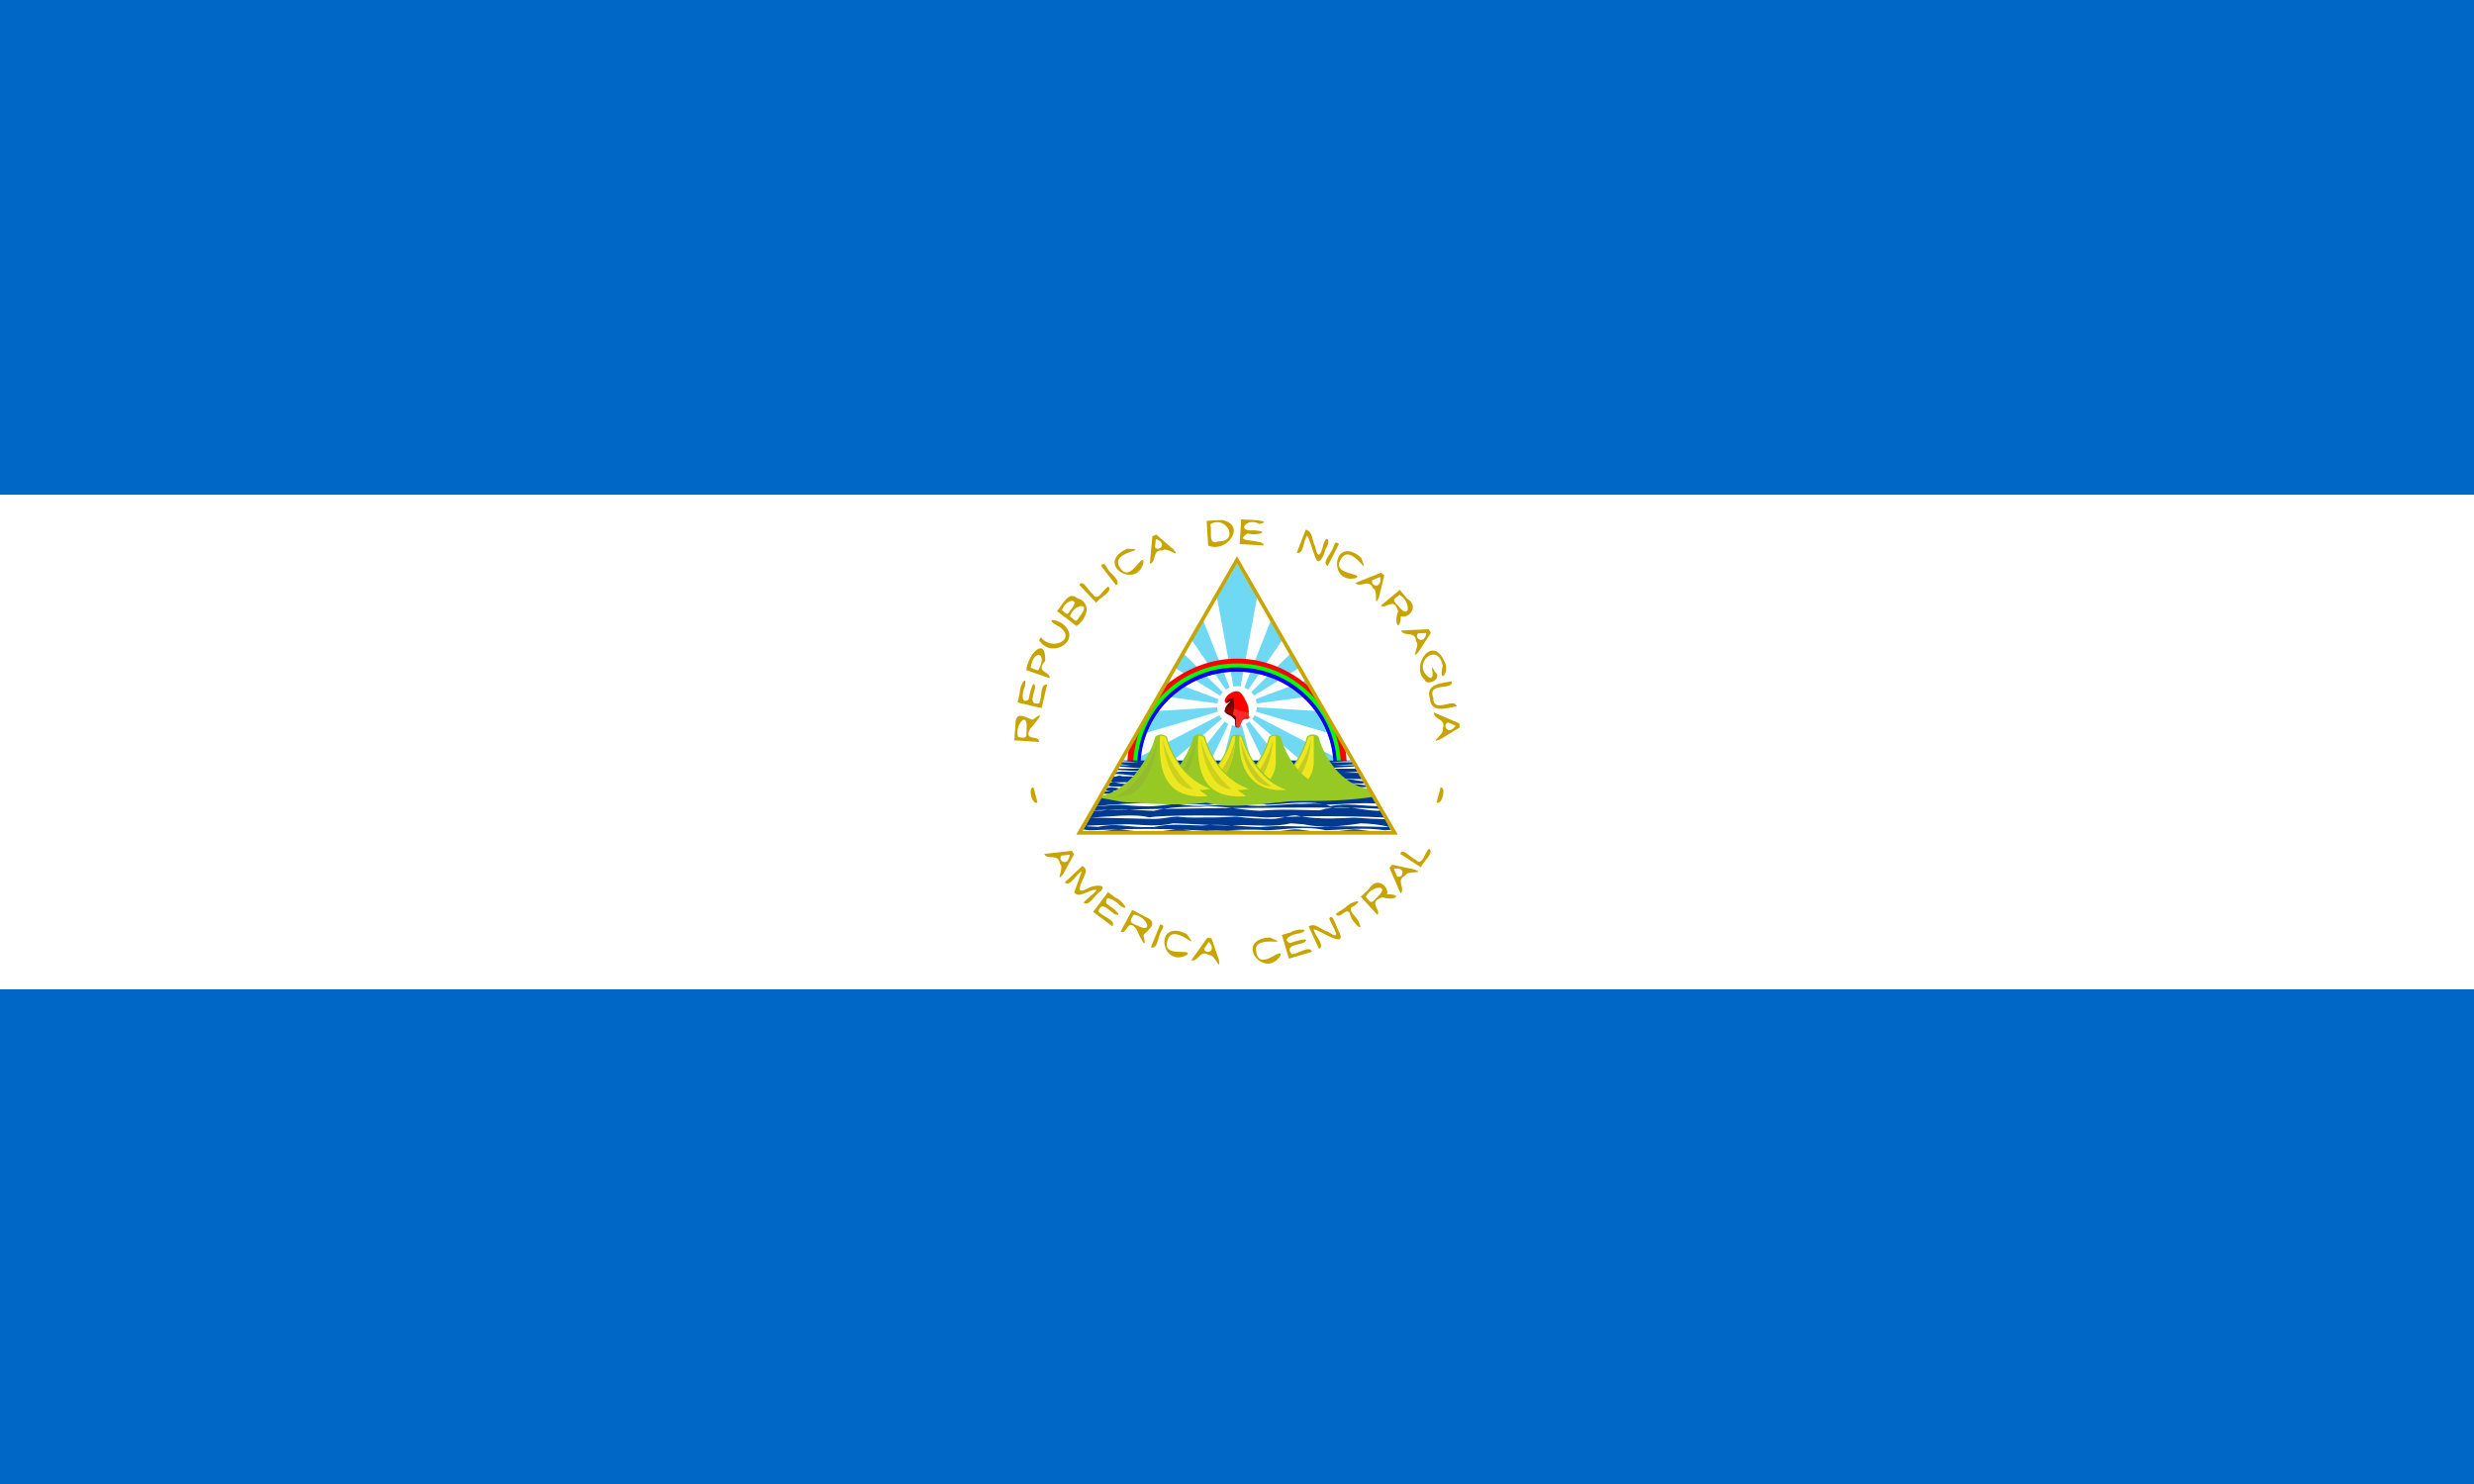 <?xml version="1.0" encoding="UTF-8" standalone="no"?>
<svg
   xmlns:dc="http://purl.org/dc/elements/1.1/"
   xmlns:cc="http://creativecommons.org/ns#"
   xmlns:rdf="http://www.w3.org/1999/02/22-rdf-syntax-ns#"
   xmlns:svg="http://www.w3.org/2000/svg"
   xmlns="http://www.w3.org/2000/svg"
   xmlns:xlink="http://www.w3.org/1999/xlink"
   xmlns:sodipodi="http://sodipodi.sourceforge.net/DTD/sodipodi-0.dtd"
   xmlns:inkscape="http://www.inkscape.org/namespaces/inkscape"
   width="1000"
   height="600"
   version="1.1"
   id="svg190"
   sodipodi:docname="ic_flag_ni.svg"
   inkscape:version="0.92.1 r15371">
  <sodipodi:namedview
     pagecolor="#ffffff"
     bordercolor="#666666"
     borderopacity="1"
     objecttolerance="10"
     gridtolerance="10"
     guidetolerance="10"
     inkscape:pageopacity="0"
     inkscape:pageshadow="2"
     inkscape:window-width="1628"
     inkscape:window-height="1189"
     id="namedview192"
     showgrid="false"
     inkscape:zoom="0.5"
     inkscape:cx="381.6365"
     inkscape:cy="-214.89212"
     inkscape:window-x="0"
     inkscape:window-y="75"
     inkscape:window-maximized="0"
     inkscape:current-layer="svg190" />
  <defs
     id="defs30">
    <linearGradient
       id="linearGradient5676">
      <stop
         id="stop5670"
         offset="0"
         stop-color="#025" />
      <stop
         id="stop5672"
         offset="0.373"
         stop-color="#04a" />
      <stop
         id="stop5674"
         offset="1"
         stop-color="#025" />
    </linearGradient>
    <linearGradient
       id="e"
       gradientUnits="userSpaceOnUse"
       x1="498.738"
       y1="289.055"
       x2="500.626"
       y2="283.42">
      <stop
         stop-color="#510000"
         offset="0"
         id="stop2" />
      <stop
         stop-color="#8a0000"
         offset=".3"
         id="stop4" />
      <stop
         stop-color="#a00"
         offset="1"
         id="stop6" />
    </linearGradient>
    <linearGradient
       id="f"
       gradientUnits="userSpaceOnUse"
       x1="501.444"
       y1="291.373"
       x2="502.927"
       y2="287.449">
      <stop
         stop-color="#ff2a2a"
         offset="0"
         id="stop9" />
      <stop
         stop-color="red"
         offset="1"
         id="stop11" />
    </linearGradient>
    <linearGradient
       id="j"
       gradientUnits="userSpaceOnUse"
       x1="484.764"
       y1="311.709"
       x2="484.764"
       y2="317.647">
      <stop
         stop-color="#F5F549"
         offset="0"
         id="stop14" />
      <stop
         stop-color="#97C924"
         offset="1"
         id="stop16" />
    </linearGradient>
    <linearGradient
       id="a">
      <stop
         stop-color="#025"
         offset="0"
         id="stop19" />
      <stop
         stop-color="#04a"
         offset=".5"
         id="stop21" />
      <stop
         stop-color="#025"
         offset="1"
         id="stop23" />
    </linearGradient>
    <linearGradient
       id="g"
       xlink:href="#a"
       gradientUnits="userSpaceOnUse"
       x1="444.509"
       y1="317.486"
       x2="634.411"
       y2="317.486" />
    <clipPath
       id="b">
      <path
         d="M500 226.375l-63.702 110.332H563.7z"
         id="path27" />
    </clipPath>
  </defs>
  <path
     fill="#0067C6"
     d="M0 0h1000v600H0z"
     id="path32" />
  <path
     fill="#fff"
     d="M0 200h1000v200H0z"
     id="path34" />
  <path
     style="fill:#003a90;stroke:none;stroke-width:1px;stroke-linecap:butt;stroke-linejoin:miter;stroke-opacity:1;fill-opacity:1"
     d="M 437.597,335.956 445.304,322.19 554.989,321.685 562.4,335.956 Z"
     id="path4935"
     inkscape:connector-curvature="0" />
  <path
     style="fill:#c8a400"
     d="M 410,299.329 C 413.326,299.551 416.653,299.774 419.979,299.996 420.291,296.902 413.535,299.991 416.392,294.669 418.612,292.115 423.525,286.356 417.445,290.994 416.197,291.16 410.413,286.292 410.451,292.791 410.276,294.969 410.154,297.15 410,299.329 Z M 411.52,297.967 C 409.905,293.258 415.791,286.385 414.919,295.34 415.001,298.195 414.853,298.708 411.52,297.967 Z M 411.299,284.006 C 414.545,284.764 417.791,285.522 421.037,286.28 421.775,283.121 422.512,279.961 423.25,276.802 420.273,276.28 421.287,282.187 420.014,284.41 415.544,285.134 417.906,280.64 418.409,277.9 417.887,273.472 416.038,280.775 415.835,282.707 412.569,285.353 413.131,279.85 414.293,277.461 415.281,271.994 411.918,277.479 412.168,280.284 411.879,281.524 411.589,282.765 411.299,284.006 Z M 414.807,270.929 C 417.955,272.024 421.104,273.119 424.252,274.214 424.728,271.376 418.21,271.964 422.479,267.258 422.908,257.536 415.969,263.302 414.807,270.929 Z M 416.632,270.017 C 417.508,262.351 423.734,263.644 419.782,270.756 419.437,271.462 417.381,270.041 416.632,270.017 Z M 420.024,258.833 C 424.606,266.436 436.71,259.575 430.498,253.071 427.247,249.882 421.156,249.755 428.295,253.453 435.482,258.751 424.741,263.381 420.757,257.578 420.513,257.996 420.268,258.415 420.024,258.833 Z M 427.227,247.062 C 429.874,249.088 432.522,251.113 435.169,253.139 440.576,248.947 440.438,243.21 435.462,241.895 431.849,238.535 429.308,244.966 427.227,247.062 Z M 429.241,246.764 C 430.677,241.938 437.594,241.303 432.444,246.954 431.31,249.372 430.755,247.695 429.241,246.764 Z M 432.477,249.24 C 433.973,244.064 441.747,243.123 436.173,249.497 434.735,252.379 434.398,250.345 432.477,249.24 Z M 436.231,236.455 C 438.52,238.878 440.809,241.301 443.098,243.724 444.38,241.517 449.948,239.432 448.005,237.133 445.901,238.136 443.665,243.788 441.693,240.121 440.049,239.302 437.839,233.915 436.231,236.455 Z M 445.035,228.752 C 447.067,231.395 449.098,234.037 451.13,236.68 453.571,234.706 448.276,231.721 447.354,229.308 446.516,228.103 446.226,227.367 445.035,228.752 Z M 453.991,222.67 C 443.535,229.055 459.919,238.332 462.228,227.217 461.653,223.08 456.776,236.407 452.614,229.325 448.172,222.744 466.421,222.308 455.626,221.866 Z M 465.808,216.773 C 465.459,220.508 465.11,224.244 464.761,227.979 467.734,227.091 465.42,222.276 469.944,222.541 471.592,220.831 477.709,226.397 474.348,222.162 472.02,220.156 469.693,218.151 467.365,216.145 466.847,216.354 466.322,216.565 465.808,216.773 Z M 467.176,217.922 C 472.081,219.466 468.578,223.401 466.87,221.287 466.972,220.166 467.074,219.04 467.176,217.922 Z M 487.726,210.591 C 487.934,213.918 488.142,217.244 488.35,220.571 495.973,223.836 504.039,212.213 494.03,210.273 491.925,210.254 489.827,210.488 487.726,210.591 Z M 489.266,211.918 C 495.653,208.116 501.171,218.991 492.508,218.884 488.099,220.526 489.963,215.056 489.298,212.453 L 489.267,211.945 489.265,211.919 Z M 501.664,210 C 501.474,213.328 501.284,216.656 501.094,219.984 504.333,220.169 507.572,220.354 510.811,220.539 510.954,217.602 497.6,219.696 504.324,215.696 507.759,216.743 514.333,214.894 506.604,214.411 499.361,215.034 504.12,208.918 509,211.849 514.779,210.59 505.709,210.06 503.447,210.102 502.852,210.068 502.258,210.034 501.664,210 Z M 527.774,214.166 C 526.569,217.274 525.363,220.381 524.158,223.489 526.959,224.407 526.778,218.556 528.311,216.596 529.408,217.773 530.405,222.34 531.462,224.814 532.934,229.81 535.2,224.611 535.777,221.989 538.301,218.42 535.995,215.56 534.79,220.71 533.651,225.15 532.55,225.652 531.569,220.885 530.275,218.715 530.736,214.691 527.774,214.166 Z M 541.208,219.937 C 539.693,222.906 538.177,225.875 536.662,228.844 533.904,227.348 538.564,223.447 539.029,220.907 539.634,219.568 539.784,218.792 541.208,219.937 Z M 548.751,224.356 C 538.586,217.519 536.991,236.277 548.055,233.739 551.574,231.49 537.43,232.618 542.128,225.881 546.255,219.099 554.267,235.501 550.164,225.507 Z M 558.272,231.538 C 554.787,232.928 551.303,234.318 547.818,235.708 549.963,237.949 553.195,233.7 555.019,237.848 557.292,238.537 555.122,246.517 557.363,241.596 558.089,238.61 558.814,235.625 559.54,232.639 559.118,232.272 558.693,231.906 558.272,231.538 Z M 557.872,233.279 C 558.731,238.349 553.632,237.021 554.737,234.538 555.782,234.119 556.827,233.699 557.872,233.279 Z M 565.825,238.486 C 563.253,240.607 560.681,242.728 558.109,244.849 560.37,246.551 563.303,240.982 565.153,247.18 563.113,252.312 565.938,255.728 566.224,249.157 569.32,250.289 574.032,245.229 568.652,241.914 567.709,240.772 566.767,239.629 565.825,238.486 Z M 565.655,240.52 C 570.31,242.993 570.271,251.404 565.093,244.893 562.657,242.489 563.082,242.454 565.655,240.52 Z M 577.523,254.401 C 573.775,254.573 570.028,254.744 566.28,254.916 567.571,257.738 572.018,254.779 572.382,259.297 574.303,260.693 569.64,267.522 573.369,263.606 575.032,261.023 576.696,258.439 578.36,255.856 578.081,255.371 577.802,254.886 577.523,254.401 Z M 576.575,255.915 C 575.724,260.987 571.342,258.061 573.2,256.077 574.325,256.023 575.452,255.971 576.575,255.915 Z M 583.939,267.638 C 578.93,255.862 569.886,269.82 575.931,274.917 576.648,277.485 583.379,274.577 580.059,271.691 577,266.245 580.645,273.968 578.093,274.14 569.864,269.267 580.892,258.544 583.166,269.169 581.212,277.386 586.278,271.769 583.939,267.638 Z M 586.811,275.447 C 582.91,276.212 576.031,276.448 577.976,282.408 578.411,288.644 584.863,286.273 588.772,285.531 587.887,281.752 579.363,288.921 579.336,282.119 576.751,275.506 587.671,279.419 586.811,275.447 Z M 589.879,292.467 C 586.43,290.992 582.98,289.517 579.531,288.042 579.466,291.144 584.759,290.413 583.121,294.64 584.245,296.733 577.074,300.853 582.136,298.95 584.757,297.347 587.379,295.745 590,294.142 589.96,293.584 589.919,293.025 589.879,292.467 Z M 588.367,293.418 C 585.396,297.615 582.721,293.076 585.257,292.097 586.293,292.537 587.332,292.981 588.367,293.418 Z M 417.752,318.335 C 415.317,318.191 417.133,325.813 419.355,324.428 418.821,322.397 418.286,320.366 417.752,318.335 Z M 582.283,318.335 C 584.716,318.191 582.902,325.814 580.68,324.427 581.214,322.396 581.749,320.366 582.283,318.335 Z M 433.217,343.989 C 429.49,344.418 425.764,344.846 422.037,345.275 423.517,348.002 427.752,344.744 428.425,349.227 430.439,350.488 426.253,357.62 429.706,353.458 431.188,350.767 432.671,348.075 434.153,345.384 433.841,344.919 433.529,344.454 433.217,343.989 Z M 432.375,345.565 C 431.876,350.683 427.302,348.065 429.019,345.959 430.138,345.828 431.256,345.696 432.375,345.565 Z M 437.497,350.098 C 435.121,352.32 432.746,354.541 430.37,356.763 432.552,358.799 434.984,353.355 437.271,352.217 436.406,354.838 435.181,358.003 434.177,360.834 436.199,363.38 439.85,359.856 442.576,359.783 445.216,359.083 439.056,363.46 437.982,364.903 440.163,366.937 442.595,361.495 444.883,360.357 447.881,357.131 441.565,357.908 439.737,359.167 434.876,361.733 436.307,358.485 437.884,355.101 438.689,352.984 439.888,351.648 437.497,350.098 Z M 447.878,360.689 C 445.873,363.352 443.867,366.014 441.862,368.677 444.454,370.629 447.046,372.58 449.638,374.532 451.316,372.018 445.504,370.56 443.985,368.497 445.132,364.115 448.286,368.092 450.589,369.66 454.85,370.973 448.918,366.33 447.233,365.363 446.133,361.306 450.939,364.044 452.654,366.073 457.255,369.187 453.6,363.894 450.932,362.989 449.914,362.222 448.896,361.456 447.878,360.689 Z M 457.662,367.85 C 456.092,370.791 454.522,373.732 452.952,376.673 455.643,378.226 455.606,370.802 459.282,375.593 460.698,378.665 463.927,385.512 462.2,378.063 462.859,376.915 469.267,373.153 463.078,370.744 461.275,369.775 459.466,368.816 457.662,367.85 Z M 458.279,369.795 C 463.371,370.25 466.821,377.998 459.545,374.117 456.437,372.974 456.477,372.458 458.279,369.795 Z M 468.957,373.756 C 467.697,376.842 466.438,379.929 465.178,383.015 468.114,384.127 468.025,378.051 469.646,376.039 470.265,374.707 470.753,374.087 468.957,373.756 Z M 477.975,376.871 C 466.384,372.906 469.712,391.437 479.739,386.113 482.557,383.027 469.186,387.79 471.975,380.063 474.2,372.442 486.195,386.202 479.638,377.615 Z M 488.029,379.122 C 485.849,382.175 483.669,385.229 481.489,388.282 484.505,389.01 484.926,383.682 488.704,386.188 490.989,385.54 493.477,393.426 492.702,388.074 491.698,385.17 490.695,382.266 489.691,379.362 489.137,379.282 488.583,379.202 488.029,379.122 Z M 488.634,380.802 C 492.096,384.604 487.09,386.244 486.677,383.557 487.329,382.639 487.983,381.721 488.634,380.802 Z M 511.47,379.193 C 499.421,381.409 511.394,395.939 517.532,386.389 518.476,382.319 509.151,393.017 507.8,384.913 506.01,377.177 523.205,383.308 513.285,379.029 Z M 518.148,378.01 C 519.096,381.206 520.044,384.401 520.992,387.597 524.102,386.674 527.213,385.751 530.323,384.828 529.301,381.983 524.672,385.788 522.11,385.783 519.27,382.254 524.343,382.085 526.973,381.165 530.562,378.521 523.301,380.529 521.522,381.308 517.606,379.78 522.666,377.545 525.317,377.373 530.557,375.525 524.126,375.315 521.812,376.922 520.591,377.285 519.369,377.647 518.148,378.01 Z M 528.966,374.61 C 530.365,377.635 531.765,380.661 533.164,383.686 535.754,382.245 531.361,378.239 530.996,375.713 533.116,375.821 544.397,383.866 541.435,377.056 540.218,375.407 538.788,368.657 537.265,371.332 538.277,374.284 543.317,381.255 536.815,376.721 534.232,376.2 531.521,372.729 528.966,374.61 Z M 539.947,369.452 C 541.36,372.56 544.935,365.177 545.905,370.431 546.623,372.789 551.54,377.698 549.246,372.865 548.612,370.631 543.488,367.471 547.491,366.193 551.861,362.932 545.58,364.704 543.918,366.839 542.594,367.71 541.271,368.581 539.947,369.452 Z M 550.009,362.562 C 552.268,365.014 554.527,367.465 556.786,369.917 558.363,367.567 552.639,364.944 558.727,362.756 563.964,364.51 567.218,361.503 560.642,361.577 561.603,358.422 556.29,353.998 553.277,359.551 552.188,360.555 551.099,361.559 550.009,362.562 Z M 552.049,362.62 C 554.265,357.834 562.665,357.415 556.444,362.943 554.177,365.511 554.122,365.078 552.049,362.62 Z M 561.643,350.918 C 563.134,354.36 564.625,357.803 566.116,361.245 568.297,359.037 563.95,355.929 568.045,353.985 568.668,351.694 576.707,353.63 571.723,351.533 568.717,350.895 565.711,350.257 562.705,349.619 562.351,350.051 561.995,350.489 561.643,350.918 Z M 563.395,351.267 C 568.439,350.261 567.261,355.395 564.745,354.364 564.295,353.331 563.845,352.299 563.395,351.267 Z M 565.998,345.253 C 568.795,347.066 571.591,348.88 574.388,350.693 575.112,348.246 580.029,344.904 577.599,343.131 575.791,344.603 574.954,350.623 572.172,347.524 570.381,347.117 566.962,342.405 565.998,345.253 Z"
     id="path36"
     inkscape:connector-curvature="0" />
  <path
     style="fill:#ffffff"
     inkscape:connector-curvature="0"
     id="path40"
     d="m 500.001,226.408 -31.479,54.535 -15.42,26.702 H 546.9 l -14.714,-25.484 -32.184,-55.753 z" />
  <path
     style="opacity:0.62;fill:#17c0eb;stroke:none;stroke-width:0.129"
     d="M 500,227.877 491.912,241.633 500.002,285.467 508.088,241.639 Z M 500.002,285.467 518.232,258.896 513.602,251.02 Z M 500.002,285.467 524.875,270.197 521.469,264.404 Z M 500.002,285.467 531.404,281.309 527.762,275.111 Z M 500.002,285.467 540.959,297.564 535.127,287.643 Z M 500.002,285.467 525.84,307.498 542.18,307.467 Z M 500.002,285.467 510.547,307.529 517.512,307.516 Z M 500.002,285.467 494.307,307.562 505.691,307.539 Z M 500.002,285.467 482.436,307.586 489.436,307.572 Z M 500.002,285.467 457.496,307.635 474.043,307.604 Z M 500.002,285.467 464.861,287.645 459.025,297.57 Z M 500.002,285.467 472.23,275.109 468.586,281.307 Z M 500.002,285.467 478.527,264.398 475.121,270.193 Z M 500.002,285.467 486.398,251.012 481.766,258.891 Z"
     id="path4921"
     inkscape:connector-curvature="0"
     sodipodi:nodetypes="ccccccccccccccccccccccccccccccccccccccccccccccccccccccccc" />
  <circle
     style="opacity:1;fill:#ffffff;fill-opacity:1;fill-rule:nonzero;stroke:none;stroke-width:3;stroke-linecap:round;stroke-linejoin:round;stroke-miterlimit:4;stroke-dasharray:none;stroke-opacity:1;paint-order:normal"
     id="path4833"
     cx="500"
     cy="285.479"
     r="8.034" />
  <path
     style="fill:#ffffff;fill-opacity:1;fill-rule:nonzero"
     d="M 442.598,325.957 C 446.055,325.957 448.822,325.48 452.074,325.387 455.328,325.479 458.436,325.957 461.896,325.957 466.69,326.361 471.785,325.168 476.037,325.012 484.122,326.714 492.005,325.364 499.846,325.012 507.929,326.717 515.81,325.363 523.652,325.012 528.821,325.216 533.028,324.15 537.793,325.957 544.224,324.531 551.057,325.903 557.109,325.957 L 556.856,324.882 C 548.748,324.464 543.675,325.121 535.871,325.389 527.763,323.47 519.875,325.102 512.066,325.389 503.956,323.47 496.065,325.102 488.26,325.389 472.354,324.497 458.809,324.207 442.598,325.957 Z M 445.514,327.73 C 453.938,326.516 458.688,327.649 466.371,327.818 473.078,326.216 479.433,326.146 485.501,326.2 493.454,325.398 502.234,327.693 509.494,327.818 517.464,327.019 525.668,327.505 532.947,327.631 534.442,327.649 535.314,326.845 536.793,326.881 543.489,325.278 551.057,327.765 557.109,327.818 577.978,324.84 407.256,327.902 445.514,327.73 Z M 440.66,330.537 C 442.991,330.559 459.599,330.921 466.371,331.105 469.828,331.105 472.783,330.252 476.037,330.16 481.207,330.88 485.457,330.406 490.225,330.512 493.682,330.512 496.595,330.252 499.846,330.16 505.013,330.884 509.226,331.001 513.984,331.105 517.442,331.105 520.333,329.752 523.59,329.66 531.669,331.363 539.417,330.95 547.256,330.598 550.509,330.69 553.653,331.105 557.109,331.105 560.953,331.589 559.662,330.537 559.662,330.537 542.561,329.756 527.298,329.891 512.066,330.537 495.76,329.356 468.759,329.51 464.531,330.506 458.371,328.837 448.633,330.244 440.66,330.537 Z M 444.012,334.306 C 450.703,332.704 455.849,334.341 461.896,334.394 463.397,334.413 464.89,334.358 466.371,334.394 473.078,332.792 479.719,333.716 485.787,333.769 493.74,332.968 502.234,334.269 509.494,334.394 517.464,333.595 526.043,334.269 533.322,334.394 543.23,333.81 552.533,334.194 561.582,334.394 558.71,333.517 553.328,332.91 550.012,332.881 542.138,334.075 534.357,334.932 526.735,333.234 525.239,333.214 523.212,332.911 521.732,332.881 515.032,334.483 508.581,333.622 502.525,333.568 492.615,334.179 483.181,333.046 474.135,332.881 467.433,334.484 460.922,333.31 454.865,333.256 451.26,333.524 429.414,333.827 444.012,334.306 Z M 440.66,335.693 C 438.977,335.778 437.5,334.697 436.635,336.197 437.121,336.229 437.61,336.262 438.123,336.262 439.625,336.28 441.114,336.226 442.598,336.262 446.055,336.262 448.978,335.409 452.23,335.316 455.484,335.408 458.436,336.262 461.896,336.262 463.397,336.281 464.89,336.226 466.371,336.262 469.828,336.262 472.783,335.408 476.037,335.316 479.293,335.408 482.268,336.262 485.725,336.262 493.908,334.939 502.16,336.197 509.494,336.262 511.006,336.281 512.493,336.226 513.984,336.262 517.442,336.262 520.395,335.408 523.652,335.316 526.909,335.408 529.862,336.262 533.322,336.262 534.817,336.28 536.314,336.226 537.793,336.262 541.249,336.262 544.192,335.408 547.443,335.316 550.696,335.408 553.653,336.262 557.109,336.262 558.609,336.28 560.104,336.226 561.582,336.262 562.187,336.262 562.779,336.227 563.361,336.184 L 562.898,335.387 C 561.834,335.531 560.764,335.663 559.662,335.693 551.988,334.424 543.679,335.413 535.871,335.693 527.763,333.775 519.875,335.407 512.066,335.693 505.831,335.056 496.065,335.719 488.26,336.006 471.945,334.792 455.763,335.043 440.66,335.693 Z"
     id="m"
     inkscape:connector-curvature="0"
     sodipodi:nodetypes="cccccccccccccccccccccccccccccccccccccccccccccccccccccccccccccccccccccccc" />
  <g
     id="g5623">
    <path
       style="fill:#ff0000"
       inkscape:connector-curvature="0"
       id="path72"
       d="M 500.07,266.297 C 489.435,266.282 478.951,270.424 470.9,277.373 L 456.375,302 C 455.87,304.721 455.619,307.483 455.625,310.25 L 460.656,310.841 C 460.656,289.115 478.274,271.497 500,271.497 521.727,271.497 539.344,289.115 539.344,310.841 L 544.375,310.25 C 544.375,307.437 544.125,304.668 543.625,302 L 528.838,277.373 C 520.788,270.425 510.704,266.283 500.07,266.297 Z"
       sodipodi:nodetypes="cccccsccccc" />
    <path
       style="fill:#00ff00"
       inkscape:connector-curvature="0"
       id="path78"
       d="M 500,268.25 C 485.45,268.25 472.628,275.664 465.094,286.906 L 462.281,291.781 A 41.818,41.818 0 0 0 457.999,310.251 H 460.656 C 460.656,288.524 478.273,270.906 499.999,270.906 521.726,270.906 539.343,288.524 539.343,310.25 H 542 A 41.824,41.824 0 0 0 537.72,291.813 L 534.875,286.876 C 527.339,275.649 514.538,268.251 500,268.251 Z" />
    <path
       style="fill:#0000ff"
       inkscape:connector-curvature="0"
       id="path82"
       d="M 500,269.844 C 477.694,269.844 459.625,287.944 459.625,310.25 H 460.969 C 460.969,288.69 478.476,271.533 500.035,271.533 521.594,271.533 539.031,288.691 539.031,310.25 H 540.406 C 540.406,287.944 522.306,269.844 500,269.844 Z"
       sodipodi:nodetypes="sccsccs" />
  </g>
  <g
     id="g5633">
    <path
       style="fill:#510000"
       inkscape:connector-curvature="0"
       id="path88"
       d="M 500.395,288.134 C 499.751,288.01 499.169,287.65 498.62,287.524 497.864,288.249 497.785,288.981 497.889,289.604 498.151,289.744 498.199,289.957 498.767,290.464 499.335,290.971 499.263,291.237 499.229,292.429 499.214,292.932 499.299,294.01 499.808,294.111 500.356,294.221 500.74,293.765 500.898,292.951 501.05,292.161 501.315,291.735 501.596,291.249 501.902,289.397 501.403,288.741 500.395,288.134 Z" />
    <path
       style="fill:#ff0000"
       inkscape:connector-curvature="0"
       id="path90"
       d="M 497.168,283.524 C 496.573,283.539 495.64,284.536 495.225,283.999 494.986,283.691 494.946,283.097 495.188,282.599 495.747,281.448 496.312,280.883 497.355,280.269 499.733,278.868 501.245,279.319 502.429,281.332 503.527,283.104 504.581,285.062 504.675,286.703 504.705,287.204 504.958,288.111 504.519,288.563 503.171,289.953 499.923,287.128 498.022,287.575 497.382,287.725 496.645,288.192 496.042,287.793 495.572,287.483 495.964,286.796 496.314,286.499 496.926,285.979 497.815,284.134 497.694,283.334 497.627,282.888 497.614,283.513 497.168,283.524 Z" />
    <path
       inkscape:connector-curvature="0"
       style="fill:#6f0000;fill-opacity:1"
       id="path92"
       d="M 496.927,282.548 C 495.844,282.993 495.961,283.624 495.417,284.138 495.571,284.196 496.183,284.448 496.781,283.837 497.039,283.623 497.329,283.544 497.458,283.475 497.153,283.696 496.935,284.029 496.774,284.159 496.37,284.488 495.74,285.242 495.434,286.005 495.127,286.769 495.004,287.678 495.058,287.787 495.114,287.897 495.484,288.567 496.624,289.019 498.654,289.826 499.041,291.458 501.101,291.458 502.715,291.458 502.456,290.402 503.747,290.626 504.867,290.82 505.461,289.93 504.383,289.394 503.012,288.926 500.291,289.202 499.011,289.427 498.597,285.344 498.955,286.777 498.859,285.022 498.762,283.267 498.236,283.162 498.931,281.741 498.353,282.613 497.654,282.475 496.927,282.548 Z" />
    <path
       inkscape:connector-curvature="0"
       style="fill:#ff2a2a;fill-opacity:1"
       id="path96"
       d="M 501.249,287.398 C 500.531,287.21 499.823,286.855 499.212,286.673 498.012,286.314 496.732,285.539 495.846,285.859 495.529,285.999 495.557,286.315 495.456,286.769 495.414,287.302 494.86,288.089 495.32,287.831 496.005,287.448 497.81,288.564 498.415,288.937 498.702,289.114 499.307,289.461 499.497,289.959 499.687,290.457 499.589,291.715 499.538,292.255 499.485,292.821 499.657,294.09 500.224,294.242 500.835,294.405 501.302,293.919 501.54,293.012 501.77,292.131 501.945,291.625 502.297,291.097 502.649,290.569 503.053,290.341 503.617,290.234 504.181,290.128 504.999,290.696 504.999,290.031 504.999,289.594 504.615,289.176 504.779,288.577 504.907,288.105 504.377,288.199 503.937,288.005 502.901,287.686 501.967,287.585 501.249,287.398 Z" />
    <path
       style="fill:#910000"
       inkscape:connector-curvature="0"
       id="path98"
       d="M 498.363,288.902 C 498.036,288.724 496.048,287.424 495.32,287.831 495.09,287.959 495.003,287.815 495,287.574 494.996,287.333 495.109,286.98 495.184,286.708 495.258,286.435 495.379,285.916 495.7,285.646 496.387,285.066 497.969,286.221 498.808,286.532 498.736,286.968 498.338,288.888 498.363,288.902 Z" />
  </g>
  <path
     d="M 453.103,307.645 445.304,322.19 554.989,321.685 546.9,307.645 Z"
     id="path104"
     inkscape:connector-curvature="0"
     style="fill:#ffffff"
     sodipodi:nodetypes="ccccc" />
  <path
     style="fill:#003a90;fill-opacity:1"
     d="M 453.23,307.457 453.107,307.674 C 520.208,312.861 518.906,308.707 546.896,307.674 L 546.773,307.457 Z M 452.811,308.182 452.517,308.979 C 480.718,311.952 518.011,310.591 547.796,308.979 L 547.193,308.182 Z M 452.094,309.424 451.844,309.857 C 483.08,312.898 513.266,312.159 548.16,309.857 L 547.91,309.424 Z M 451.297,310.807 451.047,311.236 C 483.684,313.4 518.997,314.251 549.045,312.032 L 548.707,310.807 Z M 451.648,312.934 C 454.941,313.014 457.933,313.764 461.436,313.764 L 550.934,315.011 C 550.934,315.011 550.142,312.823 550.621,312.443 549.092,312.423 547.585,312.473 546.074,312.443 L 454.377,312.006 C 451.717,311.64 448.035,313.198 451.648,312.934 Z M 450.018,314.052 C 447.426,314.422 446.82,316.425 451.648,316.279 L 548.08,316.717 C 553.397,317.222 550.621,315.789 550.621,315.789 549.092,315.769 547.116,315.163 545.605,315.133 L 453.67,313.853 C 452.093,313.227 451.522,314.083 450.018,314.052 Z M 449.793,316.243 C 445.403,316.761 446.643,318.161 451.472,318.015 483.683,318.939 549.08,318.334 549.08,318.334 558.785,318.18 548.961,316.958 546.074,316.906 H 454.252 C 452.732,316.886 451.297,316.274 449.793,316.243 Z M 449.175,318.295 C 442.618,319.109 446.976,320.002 451.648,319.623 456.685,319.516 451.211,318.377 449.175,318.295 Z M 449.661,319.633 C 440.831,320.489 445.383,321.391 451.648,320.74 Z"
     id="use107"
     inkscape:connector-curvature="0"
     sodipodi:nodetypes="cccccccccccccccccccccccccccccccccccccccccccccc" />
  <path
     style="fill:#97c924;stroke:#97c924;stroke-opacity:1"
     inkscape:connector-curvature="0"
     id="path122"
     d="M 528.754,298.124 C 527.354,303.447 524.402,308.793 520.42,312.831 516.408,316.901 511.35,319.661 505.815,319.661 H 498.141 L 498.699,323.309 C 517.462,322.768 536.226,324.554 554.989,321.685 L 553.316,319.525 C 548.629,318.913 544.343,316.362 540.858,312.831 536.872,308.793 533.926,303.447 532.524,298.124 531.422,297.186 529.798,297.255 528.754,298.124 Z"
     sodipodi:nodetypes="ccsccccccc" />
  <path
     style="fill:#ede71f"
     inkscape:connector-curvature="0"
     id="path124"
     d="M 531.036,297.499 C 531.06,300.516 531.036,305.609 531.036,308.3 530.49,318.863 520.34,320.905 510.649,318.95 520.153,315.55 526.146,307.37 528.755,298.124 529.495,297.468 530.311,297.535 531.036,297.499 Z"
     sodipodi:nodetypes="ccccc" />
  <path
     style="fill:#c6cb24"
     inkscape:connector-curvature="0"
     id="path126"
     d="m 529.938,298.902 c -0.412,6.034 -2.277,13.192 -6.644,17.81 -1.607,1.337 -3.66,2.55 -5.646,2.255 6.77,-5.51 10.885,-13.947 12.29,-20.065 z" />
  <path
     d="M 513.413,298.124 C 512.013,303.447 509.061,308.793 505.079,312.831 501.067,316.901 496.009,319.661 490.474,319.661 H 482.8 C 486.447,330.21 517.288,322.648 531.768,322.891 L 537.975,319.525 C 533.288,318.913 529.002,316.362 525.517,312.831 521.531,308.793 518.585,303.447 517.183,298.124 515.77,297.406 514.42,297.44 513.413,298.124 Z"
     id="path5068"
     inkscape:connector-curvature="0"
     style="fill:#97c924;stroke:#97c924;stroke-opacity:1"
     sodipodi:nodetypes="ccscccccc" />
  <path
     d="M 515.695,297.499 C 515.719,300.516 515.695,305.609 515.695,308.3 515.149,318.863 504.999,320.905 495.308,318.95 504.812,315.55 510.805,307.37 513.414,298.124 514.026,297.532 514.804,297.458 515.695,297.499 Z"
     id="path5070"
     inkscape:connector-curvature="0"
     style="fill:#ede71f"
     sodipodi:nodetypes="ccccc" />
  <path
     d="m 514.597,298.902 c -0.412,6.034 -2.277,13.192 -6.644,17.81 -1.607,1.337 -3.66,2.55 -5.646,2.255 6.77,-5.51 10.885,-13.947 12.29,-20.065 z"
     id="path5072"
     inkscape:connector-curvature="0"
     style="fill:#c6cb24" />
  <path
     style="fill:#97c924;stroke:#97c924;stroke-opacity:1"
     inkscape:connector-curvature="0"
     id="path135"
     d="M 501.869,298.124 C 503.27,303.447 506.217,308.793 510.202,312.831 514.219,316.901 519.289,319.661 524.825,319.661 H 532.465 L 531.768,322.891 468.108,322.841 467.485,319.66 H 475.16 C 480.695,319.66 485.753,316.9 489.765,312.83 493.747,308.793 496.699,303.447 498.099,298.124 499.351,297.323 500.672,297.329 501.869,298.124 Z"
     sodipodi:nodetypes="ccsccccsccc" />
  <path
     style="fill:#ede71f"
     inkscape:connector-curvature="0"
     id="path137"
     d="M 499.263,297.53 C 498.785,297.571 498.346,297.693 498.093,298.124 495.61,307.194 489.006,316.191 479.988,318.949 493.618,321.178 499.173,310.431 499.263,297.53 Z"
     sodipodi:nodetypes="cccc" />
  <path
     style="fill:#c6cb24"
     inkscape:connector-curvature="0"
     id="path139"
     d="M 499.275,298.902 C 498.863,304.936 497.373,311.906 493.006,316.524 491.4,317.861 488.971,319.262 486.985,318.967 493.755,313.457 497.87,305.02 499.275,298.902 Z"
     sodipodi:nodetypes="cccc" />
  <path
     style="fill:#ede71f"
     inkscape:connector-curvature="0"
     id="path143"
     d="M 500.951,297.584 C 501.361,297.625 501.675,297.91 501.879,298.124 504.384,307.068 511.066,316.581 519.983,319.343 505.597,320.5 500.407,310.526 500.951,297.584 Z"
     sodipodi:nodetypes="cccc" />
  <path
     style="fill:#c6cb24"
     inkscape:connector-curvature="0"
     id="path145"
     d="m 501.476,298.902 c 0.412,6.034 2.22,12.006 6.587,16.625 1.607,1.337 3.66,2.55 5.646,2.255 -7.335,-5.002 -10.829,-12.762 -12.233,-18.88 z" />
  <path
     style="fill:#97c924;stroke:#97c924;stroke-opacity:1"
     inkscape:connector-curvature="0"
     id="path151"
     d="M 482.856,298.124 C 481.454,303.447 478.178,308.829 474.776,313.114 471.374,317.397 465.056,321.731 460.734,322.19 L 458.575,323.603 504.303,323.937 504.512,318.89 C 500.958,317.799 497.712,315.623 494.96,312.83 490.978,308.793 488.026,303.447 486.626,298.124 485.577,297.266 484.079,297.231 482.856,298.124 Z"
     sodipodi:nodetypes="ccccccccc" />
  <path
     style="fill:#93bc30"
     inkscape:connector-curvature="0"
     id="path153"
     d="m 483.445,298.903 c -0.617,9.043 -5.653,20.454 -11.34,22.42 -1.855,0.64 -5.099,0.864 -6.227,1.008 9.948,-4.731 15.828,-15.853 17.567,-23.428 z" />
  <path
     style="fill:#ede71f"
     inkscape:connector-curvature="0"
     id="path155"
     d="M 484.34,297.499 C 483.563,311.786 486.184,323.219 503.645,321.925 502.505,321.027 501.287,320.21 500.214,319.458 501.925,319.402 503.564,319.208 504.727,318.95 495.365,315.605 489.224,307.336 486.622,298.124 485.865,297.385 485.064,297.535 484.34,297.499 Z"
     sodipodi:nodetypes="cccccc" />
  <path
     style="fill:#ccd11e"
     inkscape:connector-curvature="0"
     id="path157"
     d="m 485.446,298.902 c 0.412,6.034 2.277,13.192 6.644,17.81 1.606,1.337 3.66,2.55 5.646,2.255 -6.77,-5.51 -10.886,-13.947 -12.29,-20.065 z" />
  <path
     d="M 467.426,298.124 C 466.024,303.447 462.748,308.829 459.346,313.114 455.944,317.397 449.626,321.731 445.304,322.19 L 454.035,323.767 C 465.964,324.609 477.874,325.313 489.476,323.865 L 489.082,318.89 C 485.528,317.799 482.282,315.623 479.53,312.83 475.548,308.793 472.596,303.447 471.196,298.124 469.858,297.208 468.515,297.282 467.426,298.124 Z"
     id="path5082"
     inkscape:connector-curvature="0"
     style="fill:#97c924;stroke:#97c924;stroke-opacity:1"
     sodipodi:nodetypes="ccccccccc" />
  <path
     d="m 468.015,298.903 c -0.617,9.043 -5.653,20.454 -11.34,22.42 -1.855,0.64 -5.099,0.864 -6.227,1.008 9.948,-4.731 15.828,-15.853 17.567,-23.428 z"
     id="path5084"
     inkscape:connector-curvature="0"
     style="fill:#93bc30" />
  <path
     d="M 468.91,297.499 C 468.133,311.786 470.754,323.219 488.215,321.925 487.075,321.027 485.857,320.21 484.784,319.458 486.495,319.402 488.134,319.208 489.297,318.95 479.935,315.605 473.794,307.336 471.192,298.124 470.586,297.524 469.807,297.479 468.91,297.499 Z"
     id="path5086"
     inkscape:connector-curvature="0"
     style="fill:#ede71f"
     sodipodi:nodetypes="cccccc" />
  <path
     style="fill:#ccd11e"
     d="m 470.016,298.902 c 0.412,6.034 2.277,13.192 6.644,17.81 1.606,1.337 3.66,2.55 5.646,2.255 -6.77,-5.51 -10.886,-13.947 -12.29,-20.065 z"
     id="path5088"
     inkscape:connector-curvature="0" />
  <path
     fill="#c8a400"
     d="M500 224.874l-32.142 55.686L435 337.459l64.298-.007 65.702.007-32.153-55.683L500 224.874zm0 3.002l31.55 54.652 30.85 53.428-63.102-.004-61.701.004 31.56-54.645z"
     id="path188" />
</svg>
